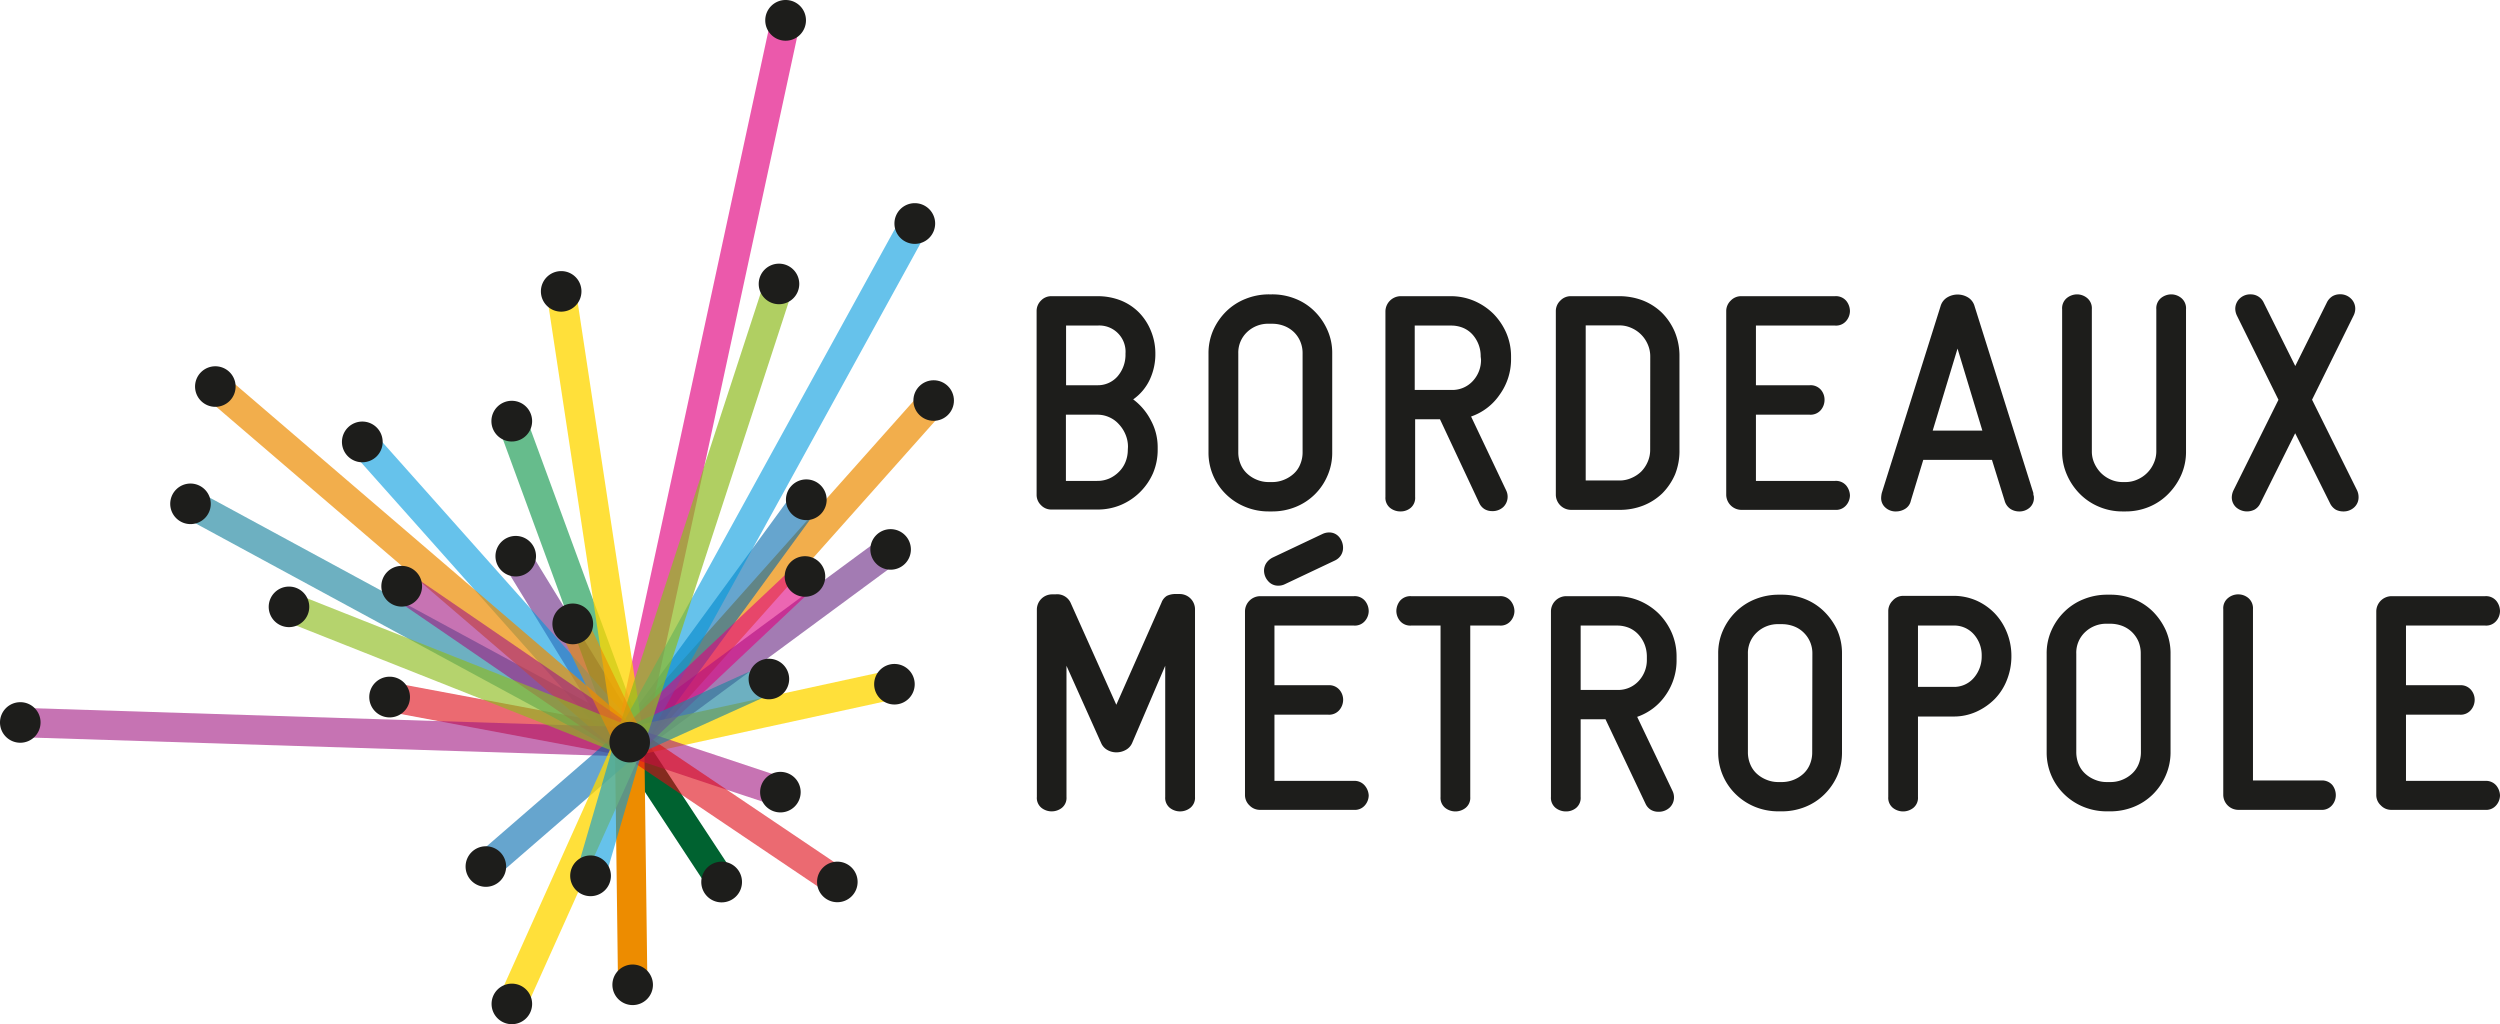 <svg id="Calque_1" data-name="Calque 1" xmlns="http://www.w3.org/2000/svg" viewBox="0 0 302.09 123.76"><defs><style>.cls-1{fill:#ed8c00}.cls-1,.cls-10{opacity:.7}.cls-2,.cls-4{opacity:.6}.cls-3{fill:#0069ae}.cls-4{fill:#662480}.cls-5{opacity:.65}.cls-7{fill:#dd0613}.cls-9{fill:#e0007e}.cls-12{fill:#09d}.cls-13{fill:gold;opacity:.77}.cls-14{fill:#a11680}.cls-15{fill:#df1746}.cls-16{fill:#1e86a0}.cls-18{fill:#8ebb1f}.cls-20{fill:#1d1d1b}</style></defs><path class="cls-1" transform="rotate(-48.31 94.443 69.017)" d="M66.83 67.25h55.25v3.55H66.83z"/><g class="cls-2"><path class="cls-3" transform="rotate(-53.88 86.76 75.017)" d="M68.64 73.24h36.23v3.55H68.64z"/></g><path class="cls-4" transform="rotate(-31.51 69.213 78.438)" d="M67.42 65.27h3.55v26.32h-3.55z"/><path class="cls-4" transform="rotate(-36.41 91.852 78.021)" d="M72.25 76.24h39.19v3.55H72.25z"/><path transform="rotate(-33.33 81.648 98.113)" fill="#006230" d="M79.87 87.98h3.55v20.25h-3.55z"/><g class="cls-2"><path class="cls-7" transform="rotate(-79.38 61.583 86.933)" d="M59.8 72.19h3.55v29.49H59.8z"/></g><path transform="rotate(-20.16 68.957 70.26)" fill="#009040" opacity=".6" d="M67.19 49.62h3.55v41.3h-3.55z"/><g class="cls-5"><path class="cls-9" transform="rotate(-77.8 85.512 46.051)" d="M40.9 44.28h89.22v3.55H40.9z"/></g><path transform="rotate(-.73 76.257 104.092)" fill="#ed8c00" d="M74.49 89.65h3.55v29.31h-3.55z"/><g class="cls-2"><path class="cls-12" transform="rotate(-41.68 59.927 71.506)" d="M58.15 47.22h3.55v48.57h-3.55z"/></g><path class="cls-13" transform="rotate(-8.63 71.926 62.474)" d="M70.17 34.9h3.55v55.06h-3.55z"/><g class="cls-2"><path class="cls-12" transform="rotate(-61.19 93.3 58.327)" d="M57.55 56.55h71.5v3.55h-71.5z"/></g><path class="cls-13" transform="rotate(-12.28 92.099 86.169)" d="M75.7 84.39h32.76v3.55H75.7z"/><g class="cls-2"><path class="cls-14" transform="rotate(-71.6 85.19 92.678)" d="M83.41 83.08h3.55v19.21h-3.55z"/></g><g class="cls-2"><path class="cls-7" transform="rotate(-56.02 88.64 98.113)" d="M86.86 82.97h3.55v30.28h-3.55z"/></g><g class="cls-2"><path class="cls-15" d="M76.08 89.65l-.03-.01"/><path class="cls-14" d="M75.2 91.19l-.03-.01 1.76-3.08-1.73 3.09z"/></g><g class="cls-5"><path class="cls-16" transform="rotate(-61.54 49.546 75.272)" d="M47.77 45.1h3.55v60.33h-3.55z"/></g><g class="cls-2"><path class="cls-15" d="M76.08 89.65l-.02-.01"/><path class="cls-14" d="M75.2 91.19l-.02-.01 1.76-3.08-1.74 3.09z"/></g><path class="cls-1" transform="rotate(-49.38 51.047 68.182)" d="M49.27 35.21h3.55v65.95h-3.55z"/><path transform="rotate(-88.18 39.261 88.479)" fill="#a11680" opacity=".6" d="M37.49 51.65h3.55v73.66h-3.55z"/><g class="cls-2"><path class="cls-14" d="M76.08 91.42l-.01-3.54h.01v3.54z"/></g><g class="cls-2"><path class="cls-3" transform="rotate(-40.91 67.391 97.18)" d="M55.9 95.4h22.98v3.55H55.9z"/></g><path class="cls-13" transform="rotate(-65.8 68.958 105.48)" d="M51.61 103.71h34.71v3.55H51.61z"/><g class="cls-2"><path class="cls-9" transform="rotate(-43.32 86.66 79.66)" d="M72.11 77.88h29.13v3.55H72.11z"/></g><g class="cls-2"><path class="cls-12" transform="rotate(-73.76 73.72 97.733)" d="M65.3 95.96h16.84v3.55H65.3z"/></g><g class="cls-2"><path class="cls-14" transform="rotate(-55.6 62.315 80.23)" d="M60.54 63.59h3.55v33.29h-3.55z"/></g><g class="cls-5"><path class="cls-16" transform="rotate(-24.31 84.48 85.846)" d="M75.26 84.07h18.47v3.55H75.26z"/></g><g class="cls-5"><path class="cls-18" transform="rotate(-68.38 55.498 81.493)" d="M53.72 59.36h3.55v44.26h-3.55z"/></g><g class="cls-10"><path class="cls-18" transform="rotate(-71.93 85.113 61.98)" d="M56 60.21h58.21v3.55H56z"/></g><path transform="rotate(-25.68 72.645 82.51)" opacity=".6" fill="#ed8c00" d="M70.87 74.6h3.55v15.83h-3.55z"/><path class="cls-20" d="M97.39 2.45A2.46 2.46 0 1 1 94.94 0a2.45 2.45 0 0 1 2.45 2.45zM113 27a2.46 2.46 0 1 1-2.46-2.45A2.46 2.46 0 0 1 113 27z"/><circle class="cls-20" cx="112.82" cy="48.4" r="2.45"/><path class="cls-20" d="M99.89 60.39a2.46 2.46 0 1 1-2.46-2.46 2.46 2.46 0 0 1 2.46 2.46zM110.07 66.39a2.45 2.45 0 1 1-2.45-2.45 2.46 2.46 0 0 1 2.45 2.45zM110.53 82.68a2.45 2.45 0 1 1-2.45-2.45 2.45 2.45 0 0 1 2.45 2.45zM96.75 95.71a2.45 2.45 0 1 1-2.45-2.44 2.45 2.45 0 0 1 2.45 2.44zM103.63 106.57a2.45 2.45 0 1 1-2.44-2.45 2.45 2.45 0 0 1 2.44 2.45zM89.66 106.57a2.46 2.46 0 1 1-2.45-2.45 2.45 2.45 0 0 1 2.45 2.45zM78.9 119a2.45 2.45 0 1 1-2.46-2.45A2.46 2.46 0 0 1 78.9 119zM64.3 121.31a2.45 2.45 0 1 1-2.45-2.45 2.45 2.45 0 0 1 2.45 2.45zM61.16 104.7a2.45 2.45 0 1 1-2.45-2.44 2.45 2.45 0 0 1 2.45 2.44zM4.9 87.31a2.45 2.45 0 1 1-2.45-2.46 2.44 2.44 0 0 1 2.45 2.46zM49.54 84.22a2.46 2.46 0 1 1-2.45-2.45 2.45 2.45 0 0 1 2.45 2.45zM64.77 67.21a2.45 2.45 0 1 1-2.45-2.45 2.45 2.45 0 0 1 2.45 2.45zM71.67 75.38a2.46 2.46 0 1 1-2.45-2.45 2.45 2.45 0 0 1 2.45 2.45zM46.24 53.4a2.46 2.46 0 1 1-2.45-2.46 2.46 2.46 0 0 1 2.45 2.46zM25.47 60.89A2.45 2.45 0 1 1 23 58.43a2.46 2.46 0 0 1 2.47 2.46zM28.47 46.71A2.45 2.45 0 1 1 26 44.26a2.45 2.45 0 0 1 2.47 2.45zM64.3 50.89a2.46 2.46 0 1 1-2.46-2.46 2.46 2.46 0 0 1 2.46 2.46zM70.26 35.21a2.45 2.45 0 1 1-2.45-2.45 2.44 2.44 0 0 1 2.45 2.45zM99.72 69.67a2.45 2.45 0 1 1-2.45-2.46 2.45 2.45 0 0 1 2.45 2.46zM73.82 105.83a2.46 2.46 0 1 1-2.46-2.46 2.46 2.46 0 0 1 2.46 2.46zM51 70.83a2.46 2.46 0 1 1-2.45-2.45A2.45 2.45 0 0 1 51 70.83zM95.36 82.05a2.45 2.45 0 1 1-2.45-2.45 2.45 2.45 0 0 1 2.45 2.45zM37.37 73.34a2.45 2.45 0 1 1-2.45-2.46 2.45 2.45 0 0 1 2.45 2.46zM96.58 34.31a2.45 2.45 0 1 1-2.45-2.45 2.45 2.45 0 0 1 2.45 2.45zM78.54 89.68a2.45 2.45 0 1 1-2.45-2.45 2.46 2.46 0 0 1 2.45 2.45zM139.33 57.17a7.38 7.38 0 0 1-3.85 3.83 7.19 7.19 0 0 1-2.86.57h-5.57a1.7 1.7 0 0 1-1.27-.54 1.72 1.72 0 0 1-.52-1.25V37.59a1.76 1.76 0 0 1 .52-1.26 1.7 1.7 0 0 1 1.27-.54h5.57a7.61 7.61 0 0 1 2.82.52 6.46 6.46 0 0 1 2.2 1.46 6.82 6.82 0 0 1 1.44 2.23 7.14 7.14 0 0 1 .53 2.76 7.26 7.26 0 0 1-.68 3.12 6.08 6.08 0 0 1-2 2.38 7.31 7.31 0 0 1 2.13 2.52 6.78 6.78 0 0 1 .83 3.23v.34a7.25 7.25 0 0 1-.56 2.82zM136 42.74a3.17 3.17 0 0 0-3.4-3.4h-3.78v7.21h3.78a3.15 3.15 0 0 0 2.43-1.06 4 4 0 0 0 .97-2.75zm.3 11.25a3.78 3.78 0 0 0-.3-1.49 4.08 4.08 0 0 0-.81-1.25 3.39 3.39 0 0 0-1.19-.85 3.44 3.44 0 0 0-1.42-.29h-3.78v8h3.78a3.56 3.56 0 0 0 1.46-.29 3.83 3.83 0 0 0 1.17-.81 3.49 3.49 0 0 0 .79-1.19 3.93 3.93 0 0 0 .28-1.44zM160.4 57.5a7 7 0 0 1-3.85 3.76 7.47 7.47 0 0 1-2.86.54h-.37a7.37 7.37 0 0 1-2.82-.54 7.13 7.13 0 0 1-2.32-1.5 7 7 0 0 1-2.15-5.1V42.71a6.92 6.92 0 0 1 .58-2.83 7.45 7.45 0 0 1 1.57-2.26 7 7 0 0 1 2.34-1.51 7.55 7.55 0 0 1 2.84-.54h.33a7.47 7.47 0 0 1 2.86.54 6.81 6.81 0 0 1 2.3 1.51 7.4 7.4 0 0 1 1.55 2.26 6.76 6.76 0 0 1 .58 2.83v11.95a6.84 6.84 0 0 1-.58 2.84zm-3-14.8a3.59 3.59 0 0 0-.28-1.44 3.41 3.41 0 0 0-.78-1.14 3.52 3.52 0 0 0-1.18-.74 4.07 4.07 0 0 0-1.46-.26h-.37a3.67 3.67 0 0 0-2.63 1 3.41 3.41 0 0 0-1.07 2.58v11.93a3.69 3.69 0 0 0 .28 1.46 3.2 3.2 0 0 0 .79 1.14 3.82 3.82 0 0 0 1.17.74 3.72 3.72 0 0 0 1.46.28h.37a3.69 3.69 0 0 0 1.46-.28 3.87 3.87 0 0 0 1.18-.74 3.05 3.05 0 0 0 .78-1.14 3.69 3.69 0 0 0 .28-1.46zM181.2 47.71a6.88 6.88 0 0 1-3.44 2.62l4.24 8.93a1.74 1.74 0 0 1-.34 2 1.9 1.9 0 0 1-1.38.5 1.78 1.78 0 0 1-.86-.22 1.66 1.66 0 0 1-.67-.75L174 50.66h-3v9.39a1.58 1.58 0 0 1-.54 1.32 1.89 1.89 0 0 1-1.21.43 2 2 0 0 1-1.28-.43 1.56 1.56 0 0 1-.56-1.32V37.59a1.86 1.86 0 0 1 1.8-1.8h6.09a7.2 7.2 0 0 1 2.86.58 7.51 7.51 0 0 1 2.3 1.55 7.7 7.7 0 0 1 1.55 2.3 7.17 7.17 0 0 1 .58 2.86v.34a7.29 7.29 0 0 1-1.39 4.29zm-2.28-4.63a3.9 3.9 0 0 0-1-2.67 3.21 3.21 0 0 0-1.12-.79 3.73 3.73 0 0 0-1.44-.28h-4.41v7.78h4.45a3.35 3.35 0 0 0 2.56-1.07 3.72 3.72 0 0 0 1-2.63zM202.41 57.32a7.45 7.45 0 0 1-1.55 2.3 7 7 0 0 1-2.3 1.47 7.73 7.73 0 0 1-2.86.52h-5.87a1.85 1.85 0 0 1-1.83-1.79V37.59a1.74 1.74 0 0 1 .54-1.26 1.72 1.72 0 0 1 1.25-.54h5.87a7.94 7.94 0 0 1 2.86.52 7 7 0 0 1 2.3 1.48 7.33 7.33 0 0 1 1.55 2.3 7.59 7.59 0 0 1 .57 3v11.24a7.62 7.62 0 0 1-.53 2.99zm-3-14.24a3.57 3.57 0 0 0-.3-1.46 3.78 3.78 0 0 0-2-2 3.45 3.45 0 0 0-1.42-.3h-4.08v18.74h4.08a3.44 3.44 0 0 0 1.42-.29 3.88 3.88 0 0 0 1.19-.77 3.83 3.83 0 0 0 .8-1.19 3.57 3.57 0 0 0 .3-1.44zM223.54 59.86a1.86 1.86 0 0 1-.45 1.19 1.6 1.6 0 0 1-1.34.56h-11.37a1.85 1.85 0 0 1-1.79-1.79V37.59a1.74 1.74 0 0 1 .54-1.26 1.72 1.72 0 0 1 1.25-.54h11.37a1.63 1.63 0 0 1 1.34.56 2 2 0 0 1 .45 1.24 1.86 1.86 0 0 1-.45 1.19 1.6 1.6 0 0 1-1.34.56h-9.57v7.21h6.5a1.65 1.65 0 0 1 1.35.55 1.83 1.83 0 0 1 .44 1.21 1.9 1.9 0 0 1-.44 1.23 1.63 1.63 0 0 1-1.35.57h-6.5v8h9.57a1.63 1.63 0 0 1 1.34.56 2 2 0 0 1 .45 1.19zM245.77 60.12a1.55 1.55 0 0 1-.5 1.21 1.85 1.85 0 0 1-1.33.47 1.91 1.91 0 0 1-1-.3 1.74 1.74 0 0 1-.71-1l-1.53-4.93h-8.3l-1.5 4.93a1.51 1.51 0 0 1-.71 1 2.1 2.1 0 0 1-1.05.3 1.83 1.83 0 0 1-1.32-.47 1.52 1.52 0 0 1-.51-1.17 3.1 3.1 0 0 1 .08-.6l7.1-22.56a1.82 1.82 0 0 1 .82-1.07 2.43 2.43 0 0 1 2.48 0 1.8 1.8 0 0 1 .81 1.07l7.1 22.57c0 .12 0 .24.05.34a1 1 0 0 1 .02.21zm-9.23-18l-3 9.91h6zM263.58 57.37a7.61 7.61 0 0 1-1.58 2.32 7 7 0 0 1-2.3 1.55 7.33 7.33 0 0 1-2.86.56h-.37a7.2 7.2 0 0 1-2.82-.56 7.1 7.1 0 0 1-2.32-1.55 7.49 7.49 0 0 1-1.57-2.32 6.88 6.88 0 0 1-.58-2.82V37.36a1.6 1.6 0 0 1 .56-1.34 2 2 0 0 1 1.24-.45 1.93 1.93 0 0 1 1.23.45 1.6 1.6 0 0 1 .56 1.34v17.19a3.45 3.45 0 0 0 .3 1.42 4 4 0 0 0 .8 1.18 3.85 3.85 0 0 0 1.18.8 3.53 3.53 0 0 0 1.46.3h.33a3.45 3.45 0 0 0 1.42-.3 3.78 3.78 0 0 0 2-2 3.45 3.45 0 0 0 .3-1.42V37.36a1.6 1.6 0 0 1 .56-1.34 2 2 0 0 1 1.24-.45 1.93 1.93 0 0 1 1.23.45 1.6 1.6 0 0 1 .56 1.34v17.19a6.88 6.88 0 0 1-.57 2.82zM285 60.08a1.63 1.63 0 0 1-.52 1.22 1.89 1.89 0 0 1-1.35.5 2 2 0 0 1-.86-.2 1.79 1.79 0 0 1-.71-.77l-4.22-8.48-4.22 8.48a1.69 1.69 0 0 1-.69.75 2 2 0 0 1-2.23-.28 1.63 1.63 0 0 1-.52-1.22 2.07 2.07 0 0 1 .22-.86l5.42-10.91-5-10.13a2 2 0 0 1-.22-.86 1.72 1.72 0 0 1 .52-1.23 1.82 1.82 0 0 1 1.35-.52 1.72 1.72 0 0 1 1.57 1l3.81 7.66 3.81-7.66a1.85 1.85 0 0 1 .71-.79 1.78 1.78 0 0 1 .86-.22 1.82 1.82 0 0 1 1.35.52 1.68 1.68 0 0 1 .52 1.23 1.89 1.89 0 0 1-.22.86l-5 10.13 5.42 10.91a1.93 1.93 0 0 1 .2.87zM143.83 97.62a2 2 0 0 1-2.47 0 1.56 1.56 0 0 1-.56-1.32V80.45l-4 9.34a1.75 1.75 0 0 1-.79.84 2.3 2.3 0 0 1-1.12.28 2.17 2.17 0 0 1-1.07-.28 1.74 1.74 0 0 1-.76-.84l-4.19-9.34V96.3a1.54 1.54 0 0 1-.56 1.32 2 2 0 0 1-2.46 0 1.54 1.54 0 0 1-.56-1.32V73.61a1.85 1.85 0 0 1 1.79-1.79h.45a1.79 1.79 0 0 1 1.83 1l5.53 12.34 5.46-12.34A1.61 1.61 0 0 1 141 72a2.44 2.44 0 0 1 1.16-.22h.45a1.85 1.85 0 0 1 1.79 1.79V96.3a1.56 1.56 0 0 1-.57 1.32zM165.39 96.11a1.86 1.86 0 0 1-.45 1.19 1.59 1.59 0 0 1-1.34.56h-11.36a1.74 1.74 0 0 1-1.26-.54 1.71 1.71 0 0 1-.54-1.25V73.84a1.85 1.85 0 0 1 1.8-1.8h11.36a1.62 1.62 0 0 1 1.34.56 2 2 0 0 1 .45 1.24 1.86 1.86 0 0 1-.45 1.19 1.59 1.59 0 0 1-1.34.56H154v7.21h6.5a1.63 1.63 0 0 1 1.35.55 1.84 1.84 0 0 1 .45 1.21 1.91 1.91 0 0 1-.45 1.23 1.62 1.62 0 0 1-1.35.57H154v8h9.57a1.62 1.62 0 0 1 1.34.56 2 2 0 0 1 .48 1.19zm-3.1-29.9a1.67 1.67 0 0 1-.24.86 1.76 1.76 0 0 1-.77.67l-6 2.84a1.74 1.74 0 0 1-.82.19 1.56 1.56 0 0 1-1.23-.56 1.91 1.91 0 0 1-.49-1.27 1.72 1.72 0 0 1 .26-.88 2 2 0 0 1 .79-.69l6-2.84a1.87 1.87 0 0 1 .82-.19 1.54 1.54 0 0 1 1.23.58 2 2 0 0 1 .45 1.29zM183 73.84a1.86 1.86 0 0 1-.45 1.19 1.58 1.58 0 0 1-1.34.56h-3.55V96.3a1.56 1.56 0 0 1-.56 1.32 2 2 0 0 1-1.24.43 2 2 0 0 1-1.23-.43 1.56 1.56 0 0 1-.56-1.32V75.59h-3.55a1.61 1.61 0 0 1-1.35-.56 1.91 1.91 0 0 1-.44-1.19 2 2 0 0 1 .44-1.24 1.64 1.64 0 0 1 1.35-.56h10.68a1.6 1.6 0 0 1 1.34.56 2 2 0 0 1 .46 1.24zM201.27 84a6.88 6.88 0 0 1-3.44 2.62l4.26 8.93a1.8 1.8 0 0 1 .19.79 1.69 1.69 0 0 1-.53 1.25 1.93 1.93 0 0 1-1.38.5 1.75 1.75 0 0 1-.86-.22 1.66 1.66 0 0 1-.67-.75L194 86.91h-3v9.39a1.58 1.58 0 0 1-.54 1.32 1.9 1.9 0 0 1-1.22.43 2 2 0 0 1-1.27-.43 1.56 1.56 0 0 1-.56-1.32V73.84a1.85 1.85 0 0 1 1.8-1.8h6.09a7.2 7.2 0 0 1 2.86.58 7.51 7.51 0 0 1 2.3 1.55 7.7 7.7 0 0 1 1.55 2.3 7.17 7.17 0 0 1 .58 2.86v.34a7.29 7.29 0 0 1-1.32 4.33zM199 79.33a4.06 4.06 0 0 0-.28-1.48 3.89 3.89 0 0 0-.75-1.19 3.3 3.3 0 0 0-1.12-.79 3.77 3.77 0 0 0-1.44-.28H191v7.78h4.45A3.35 3.35 0 0 0 198 82.3a3.72 3.72 0 0 0 1-2.63zM222 93.75a7.27 7.27 0 0 1-1.56 2.25 7 7 0 0 1-2.3 1.5 7.54 7.54 0 0 1-2.86.54h-.37a7.46 7.46 0 0 1-2.83-.54 7.2 7.2 0 0 1-2.31-1.5 7 7 0 0 1-2.15-5.1V79a6.76 6.76 0 0 1 .58-2.83 7.28 7.28 0 0 1 1.57-2.26 7 7 0 0 1 2.33-1.51 7.59 7.59 0 0 1 2.84-.54h.34a7.54 7.54 0 0 1 2.86.54 6.91 6.91 0 0 1 2.3 1.51 7.76 7.76 0 0 1 1.56 2.22 6.92 6.92 0 0 1 .58 2.83v12a7 7 0 0 1-.58 2.79zM219 79a3.47 3.47 0 0 0-1.07-2.58 3.38 3.38 0 0 0-1.17-.74 4.11 4.11 0 0 0-1.46-.26h-.37a3.69 3.69 0 0 0-2.64 1 3.4 3.4 0 0 0-1.08 2.58v11.88a3.69 3.69 0 0 0 .28 1.46 3.17 3.17 0 0 0 .78 1.14 3.87 3.87 0 0 0 1.18.74 3.69 3.69 0 0 0 1.46.28h.37a3.86 3.86 0 0 0 2.63-1 3.2 3.2 0 0 0 .79-1.14 3.69 3.69 0 0 0 .28-1.46zM243.05 79.29a7.71 7.71 0 0 1-.53 2.84 6.86 6.86 0 0 1-1.47 2.32 7.44 7.44 0 0 1-2.23 1.55 6.59 6.59 0 0 1-2.8.58h-4.26v9.72a1.56 1.56 0 0 1-.56 1.32 2 2 0 0 1-1.23.43 2 2 0 0 1-1.24-.43 1.56 1.56 0 0 1-.56-1.32V73.84a1.77 1.77 0 0 1 .53-1.26A1.69 1.69 0 0 1 230 72h6a6.9 6.9 0 0 1 2.8.56 7.09 7.09 0 0 1 2.23 1.55 7.18 7.18 0 0 1 1.47 2.3 7.55 7.55 0 0 1 .55 2.88zm-3.59 0a3.82 3.82 0 0 0-.94-2.63 3.15 3.15 0 0 0-2.5-1.07h-4.26V83H236a3.13 3.13 0 0 0 2.5-1.08 3.92 3.92 0 0 0 .96-2.63zM261.68 93.75a7.27 7.27 0 0 1-1.55 2.25 7 7 0 0 1-2.3 1.5 7.54 7.54 0 0 1-2.86.54h-.38a7.45 7.45 0 0 1-2.82-.54 7.2 7.2 0 0 1-2.31-1.5 7 7 0 0 1-2.15-5.1V79a6.76 6.76 0 0 1 .58-2.83 7.28 7.28 0 0 1 1.57-2.26 6.94 6.94 0 0 1 2.33-1.51 7.55 7.55 0 0 1 2.84-.54h.37a7.54 7.54 0 0 1 2.86.54 6.91 6.91 0 0 1 2.3 1.51 7.76 7.76 0 0 1 1.55 2.26 6.91 6.91 0 0 1 .57 2.83v12a7 7 0 0 1-.6 2.75zm-3-14.8a3.77 3.77 0 0 0-.28-1.44 3.59 3.59 0 0 0-.79-1.14 3.48 3.48 0 0 0-1.17-.74 4.11 4.11 0 0 0-1.46-.26h-.38a3.69 3.69 0 0 0-2.63 1 3.41 3.41 0 0 0-1.08 2.63v11.88a3.87 3.87 0 0 0 .28 1.46 3.2 3.2 0 0 0 .79 1.14 3.87 3.87 0 0 0 1.18.74 3.67 3.67 0 0 0 1.45.28h.41a3.72 3.72 0 0 0 1.46-.28 3.82 3.82 0 0 0 1.17-.74 3.2 3.2 0 0 0 .79-1.14 3.87 3.87 0 0 0 .28-1.46zM282.25 96.11a1.86 1.86 0 0 1-.45 1.19 1.6 1.6 0 0 1-1.34.56h-10a1.83 1.83 0 0 1-1.81-1.79V73.61a1.58 1.58 0 0 1 .57-1.34 1.93 1.93 0 0 1 1.24-.45 1.91 1.91 0 0 1 1.23.45 1.63 1.63 0 0 1 .55 1.34v20.7h8.26a1.63 1.63 0 0 1 1.34.56 2 2 0 0 1 .41 1.24zM302.09 96.11a1.86 1.86 0 0 1-.45 1.19 1.59 1.59 0 0 1-1.34.56h-11.36a1.71 1.71 0 0 1-1.25-.54 1.68 1.68 0 0 1-.55-1.25V73.84a1.86 1.86 0 0 1 1.8-1.8h11.36a1.62 1.62 0 0 1 1.34.56 2 2 0 0 1 .45 1.24 1.86 1.86 0 0 1-.45 1.19 1.59 1.59 0 0 1-1.34.56h-9.57v7.21h6.5a1.63 1.63 0 0 1 1.35.55 1.84 1.84 0 0 1 .45 1.21 1.91 1.91 0 0 1-.45 1.23 1.62 1.62 0 0 1-1.35.57h-6.5v8h9.57a1.62 1.62 0 0 1 1.34.56 2 2 0 0 1 .45 1.19z"/></svg>